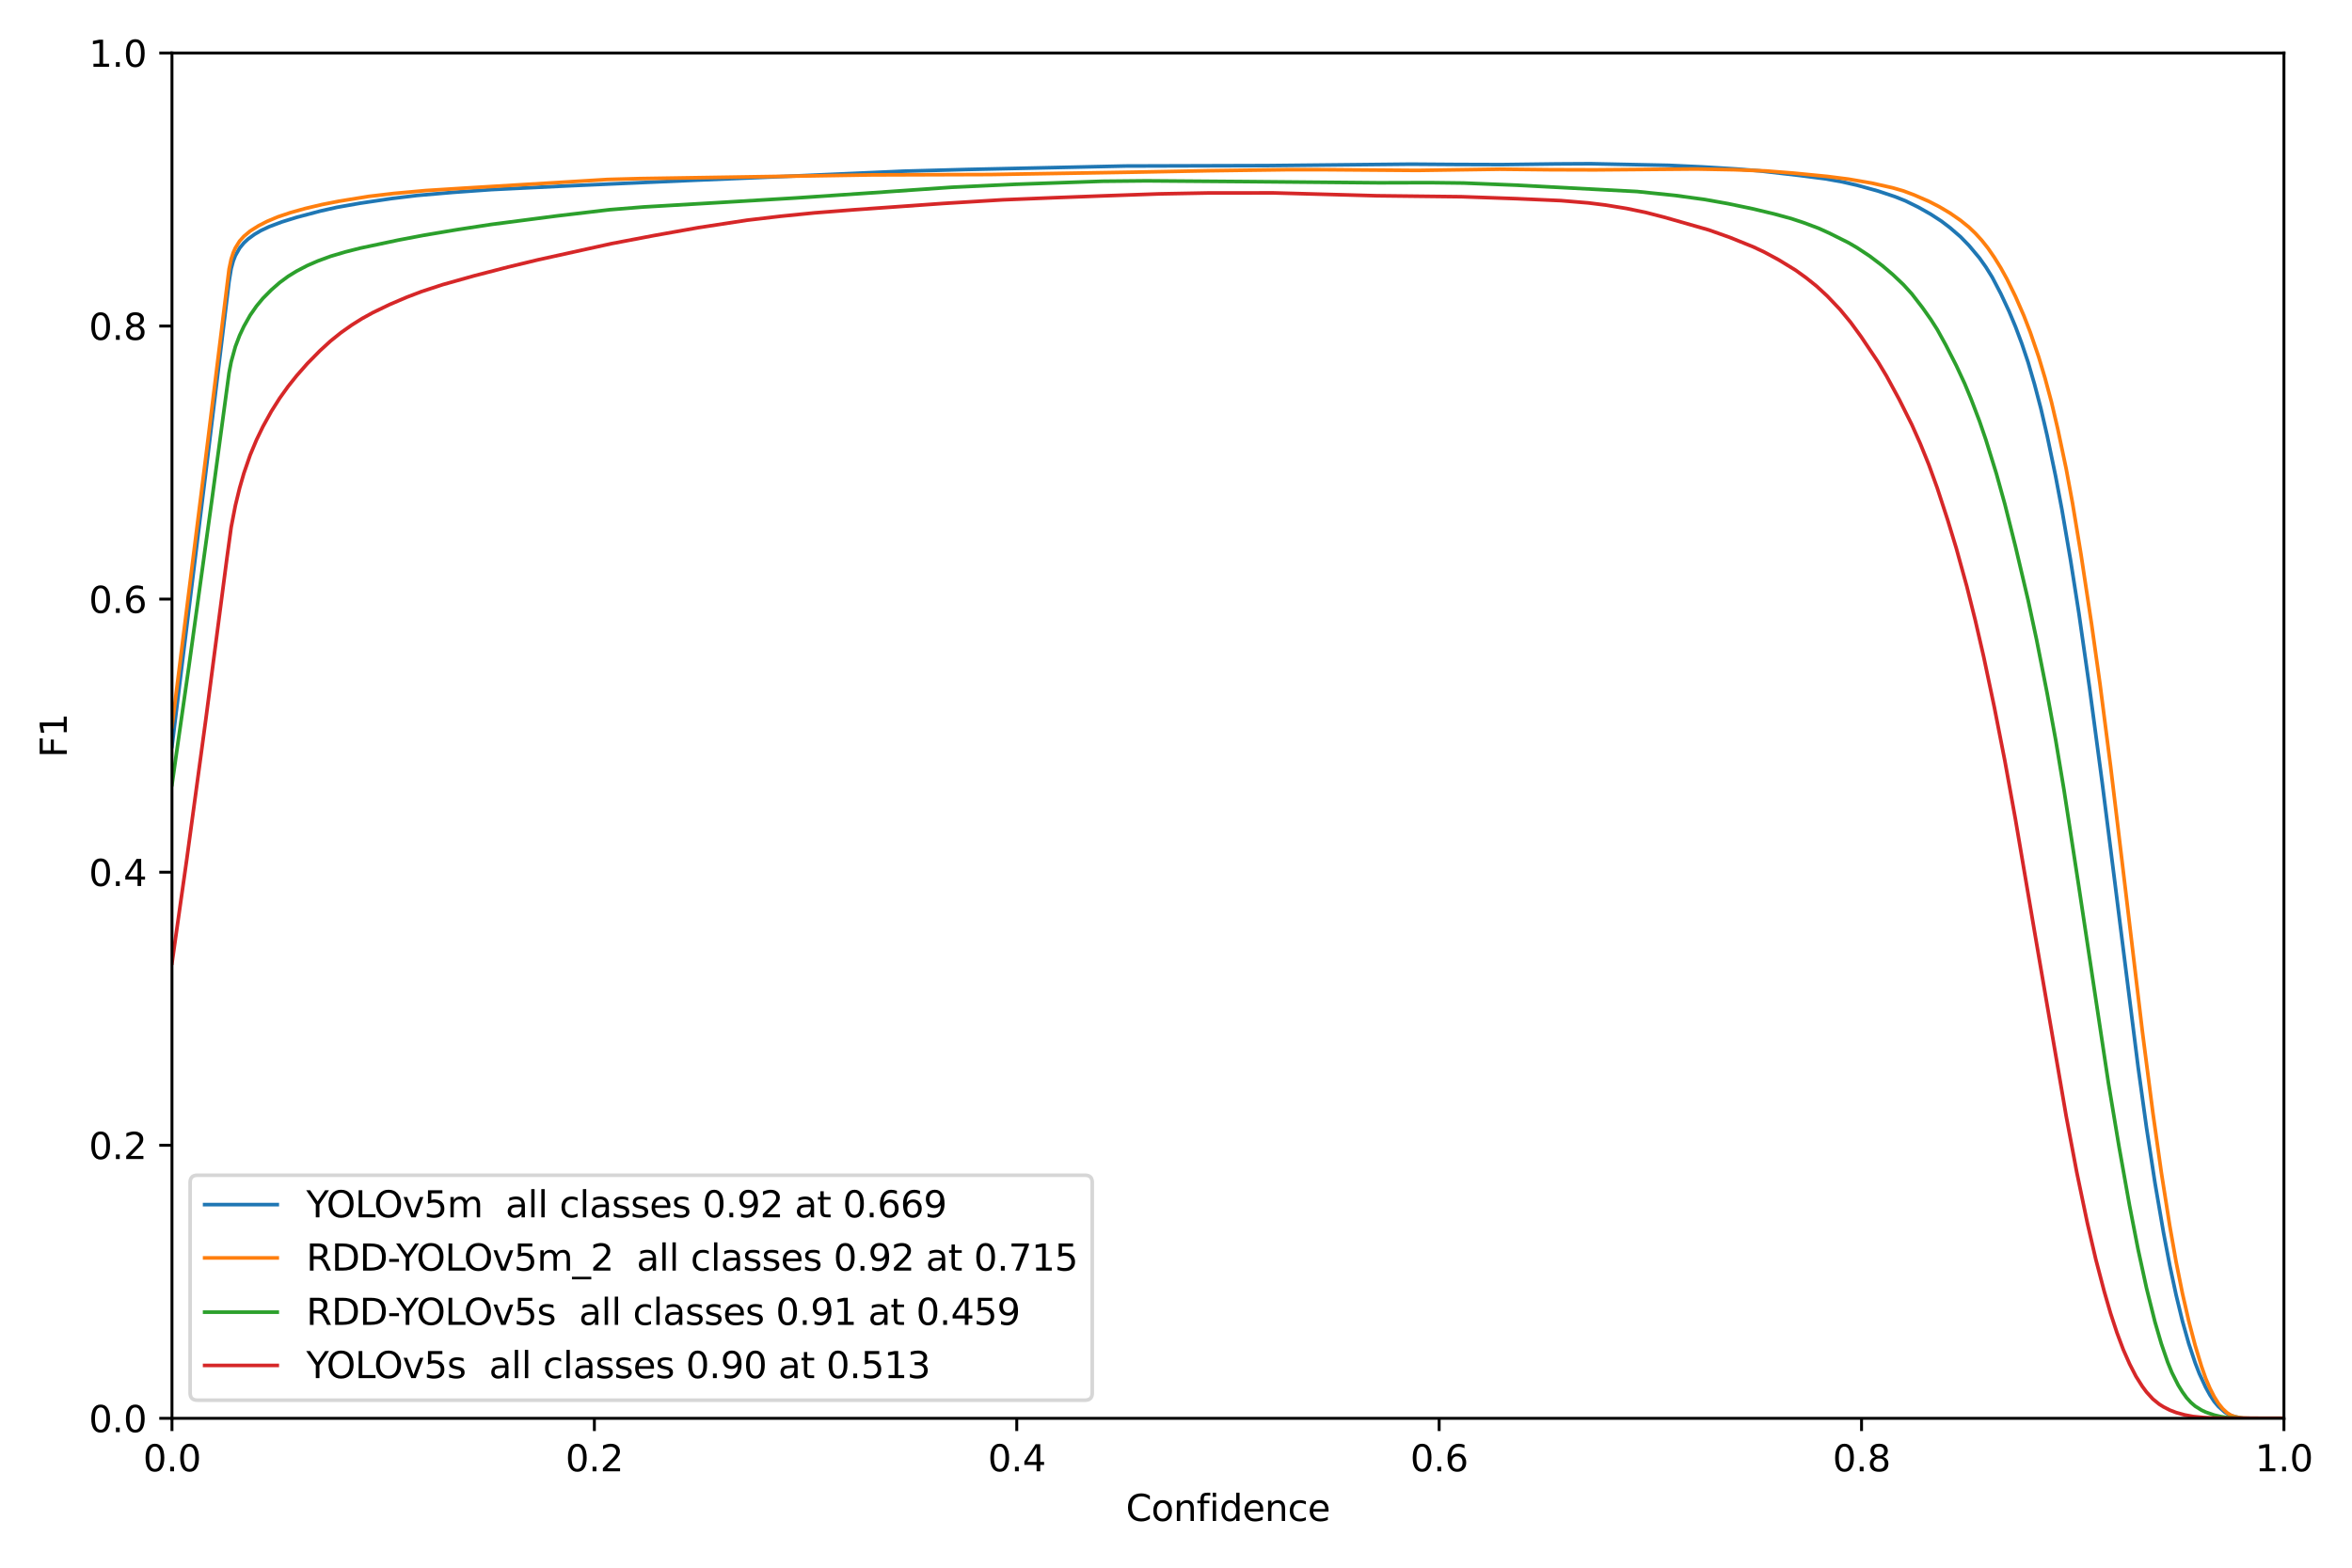 <?xml version="1.0" encoding="utf-8" standalone="no"?>
<!DOCTYPE svg PUBLIC "-//W3C//DTD SVG 1.1//EN"
  "http://www.w3.org/Graphics/SVG/1.1/DTD/svg11.dtd">
<svg height="432pt" version="1.1" viewBox="0 0 648 432" width="648pt" xmlns="http://www.w3.org/2000/svg" xmlns:xlink="http://www.w3.org/1999/xlink">
 <defs>
  <style type="text/css">*{stroke-linecap:butt;stroke-linejoin:round;}</style>
 </defs>
 <g id="figure_1">
  <g id="patch_1">
   <path d="M 0 432 
L 648 432 
L 648 0 
L 0 0 
z
" style="fill:#ffffff;"/>
  </g>
  <g id="axes_1">
   <g id="patch_2">
    <path d="M 47.381 390.844 
L 629.248 390.844 
L 629.248 14.599 
L 47.381 14.599 
z
" style="fill:#ffffff;"/>
   </g>
   <g id="matplotlib.axis_1">
    <g id="xtick_1">
     <g id="line2d_1">
      <defs>
       <path d="M 0 0 
L 0 3.5 
" id="m71d59188ed" style="stroke:#000000;stroke-width:0.8;"/>
      </defs>
      <g>
       <use style="stroke:#000000;stroke-width:0.8;" x="47.381" xlink:href="#m71d59188ed" y="390.844"/>
      </g>
     </g>
     <g id="text_1">
      <!-- 0.0 -->
      <g transform="translate(39.43 405.442)scale(0.1 -0.1)">
       <defs>
        <path d="M 2034 4250 
Q 1547 4250 1301 3770 
Q 1056 3291 1056 2328 
Q 1056 1369 1301 889 
Q 1547 409 2034 409 
Q 2525 409 2770 889 
Q 3016 1369 3016 2328 
Q 3016 3291 2770 3770 
Q 2525 4250 2034 4250 
z
M 2034 4750 
Q 2819 4750 3233 4129 
Q 3647 3509 3647 2328 
Q 3647 1150 3233 529 
Q 2819 -91 2034 -91 
Q 1250 -91 836 529 
Q 422 1150 422 2328 
Q 422 3509 836 4129 
Q 1250 4750 2034 4750 
z
" id="DejaVuSans-30" transform="scale(0.016)"/>
        <path d="M 684 794 
L 1344 794 
L 1344 0 
L 684 0 
L 684 794 
z
" id="DejaVuSans-2e" transform="scale(0.016)"/>
       </defs>
       <use xlink:href="#DejaVuSans-30"/>
       <use x="63.623" xlink:href="#DejaVuSans-2e"/>
       <use x="95.41" xlink:href="#DejaVuSans-30"/>
      </g>
     </g>
    </g>
    <g id="xtick_2">
     <g id="line2d_2">
      <g>
       <use style="stroke:#000000;stroke-width:0.8;" x="163.755" xlink:href="#m71d59188ed" y="390.844"/>
      </g>
     </g>
     <g id="text_2">
      <!-- 0.2 -->
      <g transform="translate(155.803 405.442)scale(0.1 -0.1)">
       <defs>
        <path d="M 1228 531 
L 3431 531 
L 3431 0 
L 469 0 
L 469 531 
Q 828 903 1448 1529 
Q 2069 2156 2228 2338 
Q 2531 2678 2651 2914 
Q 2772 3150 2772 3378 
Q 2772 3750 2511 3984 
Q 2250 4219 1831 4219 
Q 1534 4219 1204 4116 
Q 875 4013 500 3803 
L 500 4441 
Q 881 4594 1212 4672 
Q 1544 4750 1819 4750 
Q 2544 4750 2975 4387 
Q 3406 4025 3406 3419 
Q 3406 3131 3298 2873 
Q 3191 2616 2906 2266 
Q 2828 2175 2409 1742 
Q 1991 1309 1228 531 
z
" id="DejaVuSans-32" transform="scale(0.016)"/>
       </defs>
       <use xlink:href="#DejaVuSans-30"/>
       <use x="63.623" xlink:href="#DejaVuSans-2e"/>
       <use x="95.41" xlink:href="#DejaVuSans-32"/>
      </g>
     </g>
    </g>
    <g id="xtick_3">
     <g id="line2d_3">
      <g>
       <use style="stroke:#000000;stroke-width:0.8;" x="280.128" xlink:href="#m71d59188ed" y="390.844"/>
      </g>
     </g>
     <g id="text_3">
      <!-- 0.4 -->
      <g transform="translate(272.177 405.442)scale(0.1 -0.1)">
       <defs>
        <path d="M 2419 4116 
L 825 1625 
L 2419 1625 
L 2419 4116 
z
M 2253 4666 
L 3047 4666 
L 3047 1625 
L 3713 1625 
L 3713 1100 
L 3047 1100 
L 3047 0 
L 2419 0 
L 2419 1100 
L 313 1100 
L 313 1709 
L 2253 4666 
z
" id="DejaVuSans-34" transform="scale(0.016)"/>
       </defs>
       <use xlink:href="#DejaVuSans-30"/>
       <use x="63.623" xlink:href="#DejaVuSans-2e"/>
       <use x="95.41" xlink:href="#DejaVuSans-34"/>
      </g>
     </g>
    </g>
    <g id="xtick_4">
     <g id="line2d_4">
      <g>
       <use style="stroke:#000000;stroke-width:0.8;" x="396.502" xlink:href="#m71d59188ed" y="390.844"/>
      </g>
     </g>
     <g id="text_4">
      <!-- 0.6 -->
      <g transform="translate(388.55 405.442)scale(0.1 -0.1)">
       <defs>
        <path d="M 2113 2584 
Q 1688 2584 1439 2293 
Q 1191 2003 1191 1497 
Q 1191 994 1439 701 
Q 1688 409 2113 409 
Q 2538 409 2786 701 
Q 3034 994 3034 1497 
Q 3034 2003 2786 2293 
Q 2538 2584 2113 2584 
z
M 3366 4563 
L 3366 3988 
Q 3128 4100 2886 4159 
Q 2644 4219 2406 4219 
Q 1781 4219 1451 3797 
Q 1122 3375 1075 2522 
Q 1259 2794 1537 2939 
Q 1816 3084 2150 3084 
Q 2853 3084 3261 2657 
Q 3669 2231 3669 1497 
Q 3669 778 3244 343 
Q 2819 -91 2113 -91 
Q 1303 -91 875 529 
Q 447 1150 447 2328 
Q 447 3434 972 4092 
Q 1497 4750 2381 4750 
Q 2619 4750 2861 4703 
Q 3103 4656 3366 4563 
z
" id="DejaVuSans-36" transform="scale(0.016)"/>
       </defs>
       <use xlink:href="#DejaVuSans-30"/>
       <use x="63.623" xlink:href="#DejaVuSans-2e"/>
       <use x="95.41" xlink:href="#DejaVuSans-36"/>
      </g>
     </g>
    </g>
    <g id="xtick_5">
     <g id="line2d_5">
      <g>
       <use style="stroke:#000000;stroke-width:0.8;" x="512.875" xlink:href="#m71d59188ed" y="390.844"/>
      </g>
     </g>
     <g id="text_5">
      <!-- 0.8 -->
      <g transform="translate(504.923 405.442)scale(0.1 -0.1)">
       <defs>
        <path d="M 2034 2216 
Q 1584 2216 1326 1975 
Q 1069 1734 1069 1313 
Q 1069 891 1326 650 
Q 1584 409 2034 409 
Q 2484 409 2743 651 
Q 3003 894 3003 1313 
Q 3003 1734 2745 1975 
Q 2488 2216 2034 2216 
z
M 1403 2484 
Q 997 2584 770 2862 
Q 544 3141 544 3541 
Q 544 4100 942 4425 
Q 1341 4750 2034 4750 
Q 2731 4750 3128 4425 
Q 3525 4100 3525 3541 
Q 3525 3141 3298 2862 
Q 3072 2584 2669 2484 
Q 3125 2378 3379 2068 
Q 3634 1759 3634 1313 
Q 3634 634 3220 271 
Q 2806 -91 2034 -91 
Q 1263 -91 848 271 
Q 434 634 434 1313 
Q 434 1759 690 2068 
Q 947 2378 1403 2484 
z
M 1172 3481 
Q 1172 3119 1398 2916 
Q 1625 2713 2034 2713 
Q 2441 2713 2670 2916 
Q 2900 3119 2900 3481 
Q 2900 3844 2670 4047 
Q 2441 4250 2034 4250 
Q 1625 4250 1398 4047 
Q 1172 3844 1172 3481 
z
" id="DejaVuSans-38" transform="scale(0.016)"/>
       </defs>
       <use xlink:href="#DejaVuSans-30"/>
       <use x="63.623" xlink:href="#DejaVuSans-2e"/>
       <use x="95.41" xlink:href="#DejaVuSans-38"/>
      </g>
     </g>
    </g>
    <g id="xtick_6">
     <g id="line2d_6">
      <g>
       <use style="stroke:#000000;stroke-width:0.8;" x="629.248" xlink:href="#m71d59188ed" y="390.844"/>
      </g>
     </g>
     <g id="text_6">
      <!-- 1.0 -->
      <g transform="translate(621.297 405.442)scale(0.1 -0.1)">
       <defs>
        <path d="M 794 531 
L 1825 531 
L 1825 4091 
L 703 3866 
L 703 4441 
L 1819 4666 
L 2450 4666 
L 2450 531 
L 3481 531 
L 3481 0 
L 794 0 
L 794 531 
z
" id="DejaVuSans-31" transform="scale(0.016)"/>
       </defs>
       <use xlink:href="#DejaVuSans-31"/>
       <use x="63.623" xlink:href="#DejaVuSans-2e"/>
       <use x="95.41" xlink:href="#DejaVuSans-30"/>
      </g>
     </g>
    </g>
    <g id="text_7">
     <!-- Confidence -->
     <g transform="translate(310.201 419.12)scale(0.1 -0.1)">
      <defs>
       <path d="M 4122 4306 
L 4122 3641 
Q 3803 3938 3442 4084 
Q 3081 4231 2675 4231 
Q 1875 4231 1450 3742 
Q 1025 3253 1025 2328 
Q 1025 1406 1450 917 
Q 1875 428 2675 428 
Q 3081 428 3442 575 
Q 3803 722 4122 1019 
L 4122 359 
Q 3791 134 3420 21 
Q 3050 -91 2638 -91 
Q 1578 -91 968 557 
Q 359 1206 359 2328 
Q 359 3453 968 4101 
Q 1578 4750 2638 4750 
Q 3056 4750 3426 4639 
Q 3797 4528 4122 4306 
z
" id="DejaVuSans-43" transform="scale(0.016)"/>
       <path d="M 1959 3097 
Q 1497 3097 1228 2736 
Q 959 2375 959 1747 
Q 959 1119 1226 758 
Q 1494 397 1959 397 
Q 2419 397 2687 759 
Q 2956 1122 2956 1747 
Q 2956 2369 2687 2733 
Q 2419 3097 1959 3097 
z
M 1959 3584 
Q 2709 3584 3137 3096 
Q 3566 2609 3566 1747 
Q 3566 888 3137 398 
Q 2709 -91 1959 -91 
Q 1206 -91 779 398 
Q 353 888 353 1747 
Q 353 2609 779 3096 
Q 1206 3584 1959 3584 
z
" id="DejaVuSans-6f" transform="scale(0.016)"/>
       <path d="M 3513 2113 
L 3513 0 
L 2938 0 
L 2938 2094 
Q 2938 2591 2744 2837 
Q 2550 3084 2163 3084 
Q 1697 3084 1428 2787 
Q 1159 2491 1159 1978 
L 1159 0 
L 581 0 
L 581 3500 
L 1159 3500 
L 1159 2956 
Q 1366 3272 1645 3428 
Q 1925 3584 2291 3584 
Q 2894 3584 3203 3211 
Q 3513 2838 3513 2113 
z
" id="DejaVuSans-6e" transform="scale(0.016)"/>
       <path d="M 2375 4863 
L 2375 4384 
L 1825 4384 
Q 1516 4384 1395 4259 
Q 1275 4134 1275 3809 
L 1275 3500 
L 2222 3500 
L 2222 3053 
L 1275 3053 
L 1275 0 
L 697 0 
L 697 3053 
L 147 3053 
L 147 3500 
L 697 3500 
L 697 3744 
Q 697 4328 969 4595 
Q 1241 4863 1831 4863 
L 2375 4863 
z
" id="DejaVuSans-66" transform="scale(0.016)"/>
       <path d="M 603 3500 
L 1178 3500 
L 1178 0 
L 603 0 
L 603 3500 
z
M 603 4863 
L 1178 4863 
L 1178 4134 
L 603 4134 
L 603 4863 
z
" id="DejaVuSans-69" transform="scale(0.016)"/>
       <path d="M 2906 2969 
L 2906 4863 
L 3481 4863 
L 3481 0 
L 2906 0 
L 2906 525 
Q 2725 213 2448 61 
Q 2172 -91 1784 -91 
Q 1150 -91 751 415 
Q 353 922 353 1747 
Q 353 2572 751 3078 
Q 1150 3584 1784 3584 
Q 2172 3584 2448 3432 
Q 2725 3281 2906 2969 
z
M 947 1747 
Q 947 1113 1208 752 
Q 1469 391 1925 391 
Q 2381 391 2643 752 
Q 2906 1113 2906 1747 
Q 2906 2381 2643 2742 
Q 2381 3103 1925 3103 
Q 1469 3103 1208 2742 
Q 947 2381 947 1747 
z
" id="DejaVuSans-64" transform="scale(0.016)"/>
       <path d="M 3597 1894 
L 3597 1613 
L 953 1613 
Q 991 1019 1311 708 
Q 1631 397 2203 397 
Q 2534 397 2845 478 
Q 3156 559 3463 722 
L 3463 178 
Q 3153 47 2828 -22 
Q 2503 -91 2169 -91 
Q 1331 -91 842 396 
Q 353 884 353 1716 
Q 353 2575 817 3079 
Q 1281 3584 2069 3584 
Q 2775 3584 3186 3129 
Q 3597 2675 3597 1894 
z
M 3022 2063 
Q 3016 2534 2758 2815 
Q 2500 3097 2075 3097 
Q 1594 3097 1305 2825 
Q 1016 2553 972 2059 
L 3022 2063 
z
" id="DejaVuSans-65" transform="scale(0.016)"/>
       <path d="M 3122 3366 
L 3122 2828 
Q 2878 2963 2633 3030 
Q 2388 3097 2138 3097 
Q 1578 3097 1268 2742 
Q 959 2388 959 1747 
Q 959 1106 1268 751 
Q 1578 397 2138 397 
Q 2388 397 2633 464 
Q 2878 531 3122 666 
L 3122 134 
Q 2881 22 2623 -34 
Q 2366 -91 2075 -91 
Q 1284 -91 818 406 
Q 353 903 353 1747 
Q 353 2603 823 3093 
Q 1294 3584 2113 3584 
Q 2378 3584 2631 3529 
Q 2884 3475 3122 3366 
z
" id="DejaVuSans-63" transform="scale(0.016)"/>
      </defs>
      <use xlink:href="#DejaVuSans-43"/>
      <use x="69.824" xlink:href="#DejaVuSans-6f"/>
      <use x="131.006" xlink:href="#DejaVuSans-6e"/>
      <use x="194.385" xlink:href="#DejaVuSans-66"/>
      <use x="229.59" xlink:href="#DejaVuSans-69"/>
      <use x="257.373" xlink:href="#DejaVuSans-64"/>
      <use x="320.85" xlink:href="#DejaVuSans-65"/>
      <use x="382.373" xlink:href="#DejaVuSans-6e"/>
      <use x="445.752" xlink:href="#DejaVuSans-63"/>
      <use x="500.732" xlink:href="#DejaVuSans-65"/>
     </g>
    </g>
   </g>
   <g id="matplotlib.axis_2">
    <g id="ytick_1">
     <g id="line2d_7">
      <defs>
       <path d="M 0 0 
L -3.5 0 
" id="m067c892ce4" style="stroke:#000000;stroke-width:0.8;"/>
      </defs>
      <g>
       <use style="stroke:#000000;stroke-width:0.8;" x="47.381" xlink:href="#m067c892ce4" y="390.844"/>
      </g>
     </g>
     <g id="text_8">
      <!-- 0.0 -->
      <g transform="translate(24.478 394.643)scale(0.1 -0.1)">
       <use xlink:href="#DejaVuSans-30"/>
       <use x="63.623" xlink:href="#DejaVuSans-2e"/>
       <use x="95.41" xlink:href="#DejaVuSans-30"/>
      </g>
     </g>
    </g>
    <g id="ytick_2">
     <g id="line2d_8">
      <g>
       <use style="stroke:#000000;stroke-width:0.8;" x="47.381" xlink:href="#m067c892ce4" y="315.595"/>
      </g>
     </g>
     <g id="text_9">
      <!-- 0.2 -->
      <g transform="translate(24.478 319.394)scale(0.1 -0.1)">
       <use xlink:href="#DejaVuSans-30"/>
       <use x="63.623" xlink:href="#DejaVuSans-2e"/>
       <use x="95.41" xlink:href="#DejaVuSans-32"/>
      </g>
     </g>
    </g>
    <g id="ytick_3">
     <g id="line2d_9">
      <g>
       <use style="stroke:#000000;stroke-width:0.8;" x="47.381" xlink:href="#m067c892ce4" y="240.346"/>
      </g>
     </g>
     <g id="text_10">
      <!-- 0.4 -->
      <g transform="translate(24.478 244.145)scale(0.1 -0.1)">
       <use xlink:href="#DejaVuSans-30"/>
       <use x="63.623" xlink:href="#DejaVuSans-2e"/>
       <use x="95.41" xlink:href="#DejaVuSans-34"/>
      </g>
     </g>
    </g>
    <g id="ytick_4">
     <g id="line2d_10">
      <g>
       <use style="stroke:#000000;stroke-width:0.8;" x="47.381" xlink:href="#m067c892ce4" y="165.097"/>
      </g>
     </g>
     <g id="text_11">
      <!-- 0.6 -->
      <g transform="translate(24.478 168.896)scale(0.1 -0.1)">
       <use xlink:href="#DejaVuSans-30"/>
       <use x="63.623" xlink:href="#DejaVuSans-2e"/>
       <use x="95.41" xlink:href="#DejaVuSans-36"/>
      </g>
     </g>
    </g>
    <g id="ytick_5">
     <g id="line2d_11">
      <g>
       <use style="stroke:#000000;stroke-width:0.8;" x="47.381" xlink:href="#m067c892ce4" y="89.848"/>
      </g>
     </g>
     <g id="text_12">
      <!-- 0.8 -->
      <g transform="translate(24.478 93.647)scale(0.1 -0.1)">
       <use xlink:href="#DejaVuSans-30"/>
       <use x="63.623" xlink:href="#DejaVuSans-2e"/>
       <use x="95.41" xlink:href="#DejaVuSans-38"/>
      </g>
     </g>
    </g>
    <g id="ytick_6">
     <g id="line2d_12">
      <g>
       <use style="stroke:#000000;stroke-width:0.8;" x="47.381" xlink:href="#m067c892ce4" y="14.599"/>
      </g>
     </g>
     <g id="text_13">
      <!-- 1.0 -->
      <g transform="translate(24.478 18.398)scale(0.1 -0.1)">
       <use xlink:href="#DejaVuSans-31"/>
       <use x="63.623" xlink:href="#DejaVuSans-2e"/>
       <use x="95.41" xlink:href="#DejaVuSans-30"/>
      </g>
     </g>
    </g>
    <g id="text_14">
     <!-- F1 -->
     <g transform="translate(18.398 208.779)rotate(-90)scale(0.1 -0.1)">
      <defs>
       <path d="M 628 4666 
L 3309 4666 
L 3309 4134 
L 1259 4134 
L 1259 2759 
L 3109 2759 
L 3109 2228 
L 1259 2228 
L 1259 0 
L 628 0 
L 628 4666 
z
" id="DejaVuSans-46" transform="scale(0.016)"/>
      </defs>
      <use xlink:href="#DejaVuSans-46"/>
      <use x="57.52" xlink:href="#DejaVuSans-31"/>
     </g>
    </g>
   </g>
   <g id="line2d_13">
    <path clip-path="url(#p88362863a9)" d="M 47.381 205.664 
L 56.7 130.155 
L 63.107 77.567 
L 63.69 74.034 
L 64.272 71.895 
L 64.855 70.413 
L 66.02 68.371 
L 67.185 66.951 
L 68.349 65.87 
L 70.097 64.592 
L 71.844 63.558 
L 74.174 62.459 
L 77.669 61.148 
L 81.746 59.881 
L 88.153 58.182 
L 92.812 57.131 
L 99.219 55.998 
L 107.956 54.701 
L 114.945 53.858 
L 124.847 53.003 
L 135.331 52.249 
L 156.299 51.221 
L 191.246 49.67 
L 220.369 48.44 
L 248.909 47.175 
L 266.382 46.704 
L 310.066 45.749 
L 349.09 45.634 
L 388.697 45.232 
L 401.511 45.324 
L 413.742 45.361 
L 428.886 45.169 
L 438.205 45.116 
L 459.756 45.561 
L 469.075 46.001 
L 478.394 46.569 
L 484.801 47.084 
L 495.867 48.358 
L 502.857 49.264 
L 507.516 50.104 
L 511.594 51.031 
L 517.418 52.637 
L 522.078 54.191 
L 524.99 55.357 
L 528.485 57.082 
L 531.979 59.058 
L 534.892 60.954 
L 537.221 62.729 
L 540.134 65.24 
L 542.463 67.637 
L 545.376 71.111 
L 547.123 73.576 
L 548.87 76.387 
L 551.2 80.836 
L 553.53 85.819 
L 555.277 90.006 
L 557.025 94.671 
L 558.772 99.872 
L 560.519 105.856 
L 562.267 112.497 
L 564.014 120.051 
L 566.344 131.247 
L 568.091 140.487 
L 570.421 154.113 
L 572.751 168.933 
L 575.663 189.331 
L 579.158 215.512 
L 582.652 243.048 
L 589.059 293.934 
L 591.389 310.786 
L 593.719 325.969 
L 596.049 339.557 
L 597.796 348.73 
L 599.544 356.869 
L 601.291 364.088 
L 603.038 370.283 
L 604.786 375.543 
L 605.95 378.543 
L 607.698 382.324 
L 608.863 384.429 
L 610.028 386.21 
L 611.192 387.581 
L 612.94 389.14 
L 614.105 389.857 
L 615.27 390.271 
L 617.017 390.69 
L 618.182 390.827 
L 629.248 390.844 
L 629.248 390.844 
" style="fill:none;stroke:#1f77b4;stroke-linecap:square;"/>
   </g>
   <g id="line2d_14">
    <path clip-path="url(#p88362863a9)" d="M 47.381 200.249 
L 57.283 121.309 
L 63.107 74.195 
L 63.69 71.387 
L 64.272 69.614 
L 64.855 68.3 
L 66.02 66.429 
L 67.185 65.131 
L 68.932 63.666 
L 71.262 62.201 
L 73.591 61.006 
L 76.504 59.776 
L 79.998 58.603 
L 84.076 57.458 
L 88.735 56.362 
L 93.395 55.446 
L 101.549 54.124 
L 108.538 53.302 
L 117.275 52.512 
L 127.759 51.853 
L 151.057 50.453 
L 167.366 49.455 
L 176.103 49.218 
L 240.172 48.199 
L 272.789 48.094 
L 312.978 47.434 
L 333.364 47.045 
L 354.915 46.758 
L 365.981 46.769 
L 390.444 46.957 
L 398.598 46.838 
L 413.16 46.629 
L 427.138 46.773 
L 439.37 46.81 
L 467.327 46.579 
L 477.812 46.77 
L 486.548 47.106 
L 494.12 47.702 
L 503.439 48.617 
L 509.264 49.358 
L 515.671 50.454 
L 521.495 51.769 
L 524.408 52.611 
L 527.32 53.7 
L 531.397 55.475 
L 534.309 56.974 
L 537.221 58.701 
L 540.134 60.72 
L 542.463 62.599 
L 544.211 64.27 
L 545.958 66.181 
L 547.705 68.381 
L 549.453 70.924 
L 551.2 73.752 
L 552.948 76.918 
L 555.277 81.686 
L 557.607 87.022 
L 559.354 91.546 
L 561.684 98.371 
L 563.432 104.214 
L 565.179 110.704 
L 566.926 118.151 
L 569.256 129.191 
L 571.003 138.658 
L 573.333 152.738 
L 576.246 171.936 
L 578.575 188.507 
L 581.488 211.126 
L 585.565 244.967 
L 590.224 284.044 
L 593.137 306.61 
L 595.466 323.07 
L 597.796 337.819 
L 599.544 347.749 
L 601.291 356.457 
L 603.038 364.068 
L 604.786 370.74 
L 606.533 376.514 
L 607.698 379.841 
L 608.863 382.567 
L 610.028 384.85 
L 611.192 386.716 
L 612.357 388.17 
L 613.522 389.261 
L 614.687 390.017 
L 615.852 390.422 
L 617.599 390.745 
L 619.929 390.83 
L 629.248 390.844 
L 629.248 390.844 
" style="fill:none;stroke:#ff7f0e;stroke-linecap:square;"/>
   </g>
   <g id="line2d_15">
    <path clip-path="url(#p88362863a9)" d="M 47.381 216.232 
L 52.041 183.657 
L 58.448 137.259 
L 63.107 102.755 
L 63.69 99.709 
L 64.855 95.496 
L 66.02 92.429 
L 67.185 89.946 
L 68.932 86.848 
L 70.679 84.334 
L 72.427 82.225 
L 74.756 79.878 
L 77.086 77.845 
L 79.416 76.131 
L 81.746 74.699 
L 84.658 73.18 
L 87.57 71.917 
L 91.065 70.629 
L 95.142 69.422 
L 99.219 68.385 
L 109.703 66.166 
L 116.693 64.839 
L 126.012 63.272 
L 135.331 61.849 
L 153.387 59.504 
L 167.948 57.79 
L 177.268 57.035 
L 197.071 55.88 
L 219.204 54.555 
L 237.842 53.296 
L 262.305 51.599 
L 279.779 50.784 
L 303.659 49.95 
L 315.891 49.832 
L 342.683 50.037 
L 379.96 50.369 
L 393.939 50.329 
L 403.258 50.441 
L 417.819 51.026 
L 451.019 52.776 
L 461.503 53.858 
L 469.657 54.973 
L 476.064 56.117 
L 483.054 57.574 
L 488.878 58.971 
L 493.538 60.244 
L 497.032 61.399 
L 501.11 62.935 
L 504.022 64.257 
L 509.264 66.878 
L 511.594 68.235 
L 515.088 70.545 
L 518.583 73.193 
L 521.495 75.669 
L 524.408 78.429 
L 526.737 80.991 
L 529.65 84.761 
L 531.979 88.057 
L 533.727 90.796 
L 536.056 95.011 
L 538.969 100.721 
L 541.299 105.731 
L 543.046 109.946 
L 545.376 116.065 
L 547.123 121.167 
L 550.035 130.56 
L 552.365 138.963 
L 555.277 150.572 
L 558.772 165.398 
L 561.102 176.3 
L 564.014 191.058 
L 566.344 203.807 
L 568.674 217.815 
L 572.751 244.379 
L 580.905 298.507 
L 583.817 315.984 
L 586.73 332.311 
L 589.059 344.254 
L 591.389 354.966 
L 593.719 364.29 
L 595.466 370.28 
L 597.214 375.364 
L 598.379 378.227 
L 600.126 381.707 
L 601.291 383.59 
L 602.456 385.205 
L 603.621 386.479 
L 604.786 387.486 
L 606.533 388.582 
L 607.698 389.131 
L 610.028 389.943 
L 611.775 390.356 
L 613.522 390.611 
L 618.182 390.844 
L 629.248 390.844 
L 629.248 390.844 
" style="fill:none;stroke:#2ca02c;stroke-linecap:square;"/>
   </g>
   <g id="line2d_16">
    <path clip-path="url(#p88362863a9)" d="M 47.381 265.406 
L 51.458 236.788 
L 56.7 198.272 
L 62.525 153.768 
L 63.69 145.283 
L 64.855 139.275 
L 66.02 134.479 
L 67.185 130.431 
L 68.932 125.371 
L 70.679 121.194 
L 72.427 117.577 
L 74.756 113.36 
L 77.086 109.683 
L 79.416 106.429 
L 81.746 103.515 
L 84.658 100.201 
L 88.153 96.643 
L 91.065 93.974 
L 93.977 91.636 
L 96.889 89.582 
L 99.802 87.756 
L 102.714 86.151 
L 107.374 83.902 
L 112.033 81.909 
L 116.11 80.353 
L 121.935 78.442 
L 130.672 75.988 
L 139.991 73.58 
L 148.145 71.612 
L 168.531 67.121 
L 180.18 64.906 
L 192.411 62.727 
L 205.808 60.677 
L 215.127 59.583 
L 224.446 58.652 
L 235.512 57.789 
L 259.975 56.057 
L 276.284 55.06 
L 290.263 54.491 
L 303.659 53.983 
L 319.385 53.428 
L 332.782 53.174 
L 350.838 53.157 
L 364.816 53.543 
L 379.378 53.946 
L 402.676 54.211 
L 417.819 54.745 
L 430.051 55.285 
L 437.623 55.916 
L 442.282 56.496 
L 448.107 57.445 
L 453.349 58.527 
L 458.591 59.877 
L 470.822 63.375 
L 476.647 65.443 
L 483.054 68.035 
L 485.966 69.405 
L 490.043 71.602 
L 494.703 74.453 
L 497.615 76.556 
L 500.527 78.891 
L 503.439 81.59 
L 506.934 85.267 
L 509.846 88.792 
L 512.759 92.782 
L 517.418 99.73 
L 519.748 103.607 
L 523.243 110.049 
L 526.737 117.041 
L 529.067 122.272 
L 531.397 128.02 
L 533.727 134.465 
L 536.639 143.391 
L 538.969 151.054 
L 541.881 161.6 
L 544.211 170.925 
L 546.541 181.044 
L 549.453 194.86 
L 552.365 209.704 
L 555.277 225.776 
L 560.519 256.607 
L 569.256 307.569 
L 572.168 323.025 
L 575.081 336.979 
L 577.41 347.008 
L 579.74 355.887 
L 581.488 361.918 
L 583.235 367.23 
L 584.982 371.9 
L 586.73 375.86 
L 588.477 379.27 
L 590.224 382.036 
L 591.389 383.606 
L 593.137 385.522 
L 594.884 386.943 
L 596.049 387.675 
L 597.796 388.574 
L 599.544 389.248 
L 601.873 389.896 
L 604.203 390.34 
L 607.115 390.621 
L 610.61 390.789 
L 626.336 390.844 
L 629.248 390.844 
L 629.248 390.844 
" style="fill:none;stroke:#d62728;stroke-linecap:square;"/>
   </g>
   <g id="patch_3">
    <path d="M 47.381 390.844 
L 47.381 14.599 
" style="fill:none;stroke:#000000;stroke-linecap:square;stroke-linejoin:miter;stroke-width:0.8;"/>
   </g>
   <g id="patch_4">
    <path d="M 629.248 390.844 
L 629.248 14.599 
" style="fill:none;stroke:#000000;stroke-linecap:square;stroke-linejoin:miter;stroke-width:0.8;"/>
   </g>
   <g id="patch_5">
    <path d="M 47.381 390.844 
L 629.248 390.844 
" style="fill:none;stroke:#000000;stroke-linecap:square;stroke-linejoin:miter;stroke-width:0.8;"/>
   </g>
   <g id="patch_6">
    <path d="M 47.381 14.599 
L 629.248 14.599 
" style="fill:none;stroke:#000000;stroke-linecap:square;stroke-linejoin:miter;stroke-width:0.8;"/>
   </g>
   <g id="legend_1">
    <g id="patch_7">
     <path d="M 54.381 385.844 
L 298.927 385.844 
Q 300.927 385.844 300.927 383.844 
L 300.927 325.853 
Q 300.927 323.853 298.927 323.853 
L 54.381 323.853 
Q 52.381 323.853 52.381 325.853 
L 52.381 383.844 
Q 52.381 385.844 54.381 385.844 
z
" style="fill:#ffffff;opacity:0.8;stroke:#cccccc;stroke-linejoin:miter;"/>
    </g>
    <g id="line2d_17">
     <path d="M 56.381 331.952 
L 76.381 331.952 
" style="fill:none;stroke:#1f77b4;stroke-linecap:square;"/>
    </g>
    <g id="line2d_18"/>
    <g id="text_15">
     <!-- YOLOv5m  all classes 0.92 at 0.669 -->
     <g transform="translate(84.381 335.452)scale(0.1 -0.1)">
      <defs>
       <path d="M -13 4666 
L 666 4666 
L 1959 2747 
L 3244 4666 
L 3922 4666 
L 2272 2222 
L 2272 0 
L 1638 0 
L 1638 2222 
L -13 4666 
z
" id="DejaVuSans-59" transform="scale(0.016)"/>
       <path d="M 2522 4238 
Q 1834 4238 1429 3725 
Q 1025 3213 1025 2328 
Q 1025 1447 1429 934 
Q 1834 422 2522 422 
Q 3209 422 3611 934 
Q 4013 1447 4013 2328 
Q 4013 3213 3611 3725 
Q 3209 4238 2522 4238 
z
M 2522 4750 
Q 3503 4750 4090 4092 
Q 4678 3434 4678 2328 
Q 4678 1225 4090 567 
Q 3503 -91 2522 -91 
Q 1538 -91 948 565 
Q 359 1222 359 2328 
Q 359 3434 948 4092 
Q 1538 4750 2522 4750 
z
" id="DejaVuSans-4f" transform="scale(0.016)"/>
       <path d="M 628 4666 
L 1259 4666 
L 1259 531 
L 3531 531 
L 3531 0 
L 628 0 
L 628 4666 
z
" id="DejaVuSans-4c" transform="scale(0.016)"/>
       <path d="M 191 3500 
L 800 3500 
L 1894 563 
L 2988 3500 
L 3597 3500 
L 2284 0 
L 1503 0 
L 191 3500 
z
" id="DejaVuSans-76" transform="scale(0.016)"/>
       <path d="M 691 4666 
L 3169 4666 
L 3169 4134 
L 1269 4134 
L 1269 2991 
Q 1406 3038 1543 3061 
Q 1681 3084 1819 3084 
Q 2600 3084 3056 2656 
Q 3513 2228 3513 1497 
Q 3513 744 3044 326 
Q 2575 -91 1722 -91 
Q 1428 -91 1123 -41 
Q 819 9 494 109 
L 494 744 
Q 775 591 1075 516 
Q 1375 441 1709 441 
Q 2250 441 2565 725 
Q 2881 1009 2881 1497 
Q 2881 1984 2565 2268 
Q 2250 2553 1709 2553 
Q 1456 2553 1204 2497 
Q 953 2441 691 2322 
L 691 4666 
z
" id="DejaVuSans-35" transform="scale(0.016)"/>
       <path d="M 3328 2828 
Q 3544 3216 3844 3400 
Q 4144 3584 4550 3584 
Q 5097 3584 5394 3201 
Q 5691 2819 5691 2113 
L 5691 0 
L 5113 0 
L 5113 2094 
Q 5113 2597 4934 2840 
Q 4756 3084 4391 3084 
Q 3944 3084 3684 2787 
Q 3425 2491 3425 1978 
L 3425 0 
L 2847 0 
L 2847 2094 
Q 2847 2600 2669 2842 
Q 2491 3084 2119 3084 
Q 1678 3084 1418 2786 
Q 1159 2488 1159 1978 
L 1159 0 
L 581 0 
L 581 3500 
L 1159 3500 
L 1159 2956 
Q 1356 3278 1631 3431 
Q 1906 3584 2284 3584 
Q 2666 3584 2933 3390 
Q 3200 3197 3328 2828 
z
" id="DejaVuSans-6d" transform="scale(0.016)"/>
       <path id="DejaVuSans-20" transform="scale(0.016)"/>
       <path d="M 2194 1759 
Q 1497 1759 1228 1600 
Q 959 1441 959 1056 
Q 959 750 1161 570 
Q 1363 391 1709 391 
Q 2188 391 2477 730 
Q 2766 1069 2766 1631 
L 2766 1759 
L 2194 1759 
z
M 3341 1997 
L 3341 0 
L 2766 0 
L 2766 531 
Q 2569 213 2275 61 
Q 1981 -91 1556 -91 
Q 1019 -91 701 211 
Q 384 513 384 1019 
Q 384 1609 779 1909 
Q 1175 2209 1959 2209 
L 2766 2209 
L 2766 2266 
Q 2766 2663 2505 2880 
Q 2244 3097 1772 3097 
Q 1472 3097 1187 3025 
Q 903 2953 641 2809 
L 641 3341 
Q 956 3463 1253 3523 
Q 1550 3584 1831 3584 
Q 2591 3584 2966 3190 
Q 3341 2797 3341 1997 
z
" id="DejaVuSans-61" transform="scale(0.016)"/>
       <path d="M 603 4863 
L 1178 4863 
L 1178 0 
L 603 0 
L 603 4863 
z
" id="DejaVuSans-6c" transform="scale(0.016)"/>
       <path d="M 2834 3397 
L 2834 2853 
Q 2591 2978 2328 3040 
Q 2066 3103 1784 3103 
Q 1356 3103 1142 2972 
Q 928 2841 928 2578 
Q 928 2378 1081 2264 
Q 1234 2150 1697 2047 
L 1894 2003 
Q 2506 1872 2764 1633 
Q 3022 1394 3022 966 
Q 3022 478 2636 193 
Q 2250 -91 1575 -91 
Q 1294 -91 989 -36 
Q 684 19 347 128 
L 347 722 
Q 666 556 975 473 
Q 1284 391 1588 391 
Q 1994 391 2212 530 
Q 2431 669 2431 922 
Q 2431 1156 2273 1281 
Q 2116 1406 1581 1522 
L 1381 1569 
Q 847 1681 609 1914 
Q 372 2147 372 2553 
Q 372 3047 722 3315 
Q 1072 3584 1716 3584 
Q 2034 3584 2315 3537 
Q 2597 3491 2834 3397 
z
" id="DejaVuSans-73" transform="scale(0.016)"/>
       <path d="M 703 97 
L 703 672 
Q 941 559 1184 500 
Q 1428 441 1663 441 
Q 2288 441 2617 861 
Q 2947 1281 2994 2138 
Q 2813 1869 2534 1725 
Q 2256 1581 1919 1581 
Q 1219 1581 811 2004 
Q 403 2428 403 3163 
Q 403 3881 828 4315 
Q 1253 4750 1959 4750 
Q 2769 4750 3195 4129 
Q 3622 3509 3622 2328 
Q 3622 1225 3098 567 
Q 2575 -91 1691 -91 
Q 1453 -91 1209 -44 
Q 966 3 703 97 
z
M 1959 2075 
Q 2384 2075 2632 2365 
Q 2881 2656 2881 3163 
Q 2881 3666 2632 3958 
Q 2384 4250 1959 4250 
Q 1534 4250 1286 3958 
Q 1038 3666 1038 3163 
Q 1038 2656 1286 2365 
Q 1534 2075 1959 2075 
z
" id="DejaVuSans-39" transform="scale(0.016)"/>
       <path d="M 1172 4494 
L 1172 3500 
L 2356 3500 
L 2356 3053 
L 1172 3053 
L 1172 1153 
Q 1172 725 1289 603 
Q 1406 481 1766 481 
L 2356 481 
L 2356 0 
L 1766 0 
Q 1100 0 847 248 
Q 594 497 594 1153 
L 594 3053 
L 172 3053 
L 172 3500 
L 594 3500 
L 594 4494 
L 1172 4494 
z
" id="DejaVuSans-74" transform="scale(0.016)"/>
      </defs>
      <use xlink:href="#DejaVuSans-59"/>
      <use x="55.584" xlink:href="#DejaVuSans-4f"/>
      <use x="134.295" xlink:href="#DejaVuSans-4c"/>
      <use x="186.383" xlink:href="#DejaVuSans-4f"/>
      <use x="265.094" xlink:href="#DejaVuSans-76"/>
      <use x="324.273" xlink:href="#DejaVuSans-35"/>
      <use x="387.896" xlink:href="#DejaVuSans-6d"/>
      <use x="485.309" xlink:href="#DejaVuSans-20"/>
      <use x="517.096" xlink:href="#DejaVuSans-20"/>
      <use x="548.883" xlink:href="#DejaVuSans-61"/>
      <use x="610.162" xlink:href="#DejaVuSans-6c"/>
      <use x="637.945" xlink:href="#DejaVuSans-6c"/>
      <use x="665.729" xlink:href="#DejaVuSans-20"/>
      <use x="697.516" xlink:href="#DejaVuSans-63"/>
      <use x="752.496" xlink:href="#DejaVuSans-6c"/>
      <use x="780.279" xlink:href="#DejaVuSans-61"/>
      <use x="841.559" xlink:href="#DejaVuSans-73"/>
      <use x="893.658" xlink:href="#DejaVuSans-73"/>
      <use x="945.758" xlink:href="#DejaVuSans-65"/>
      <use x="1007.281" xlink:href="#DejaVuSans-73"/>
      <use x="1059.381" xlink:href="#DejaVuSans-20"/>
      <use x="1091.168" xlink:href="#DejaVuSans-30"/>
      <use x="1154.791" xlink:href="#DejaVuSans-2e"/>
      <use x="1186.578" xlink:href="#DejaVuSans-39"/>
      <use x="1250.201" xlink:href="#DejaVuSans-32"/>
      <use x="1313.824" xlink:href="#DejaVuSans-20"/>
      <use x="1345.611" xlink:href="#DejaVuSans-61"/>
      <use x="1406.891" xlink:href="#DejaVuSans-74"/>
      <use x="1446.1" xlink:href="#DejaVuSans-20"/>
      <use x="1477.887" xlink:href="#DejaVuSans-30"/>
      <use x="1541.51" xlink:href="#DejaVuSans-2e"/>
      <use x="1573.297" xlink:href="#DejaVuSans-36"/>
      <use x="1636.92" xlink:href="#DejaVuSans-36"/>
      <use x="1700.543" xlink:href="#DejaVuSans-39"/>
     </g>
    </g>
    <g id="line2d_19">
     <path d="M 56.381 346.63 
L 76.381 346.63 
" style="fill:none;stroke:#ff7f0e;stroke-linecap:square;"/>
    </g>
    <g id="line2d_20"/>
    <g id="text_16">
     <!-- RDD-YOLOv5m_2  all classes 0.92 at 0.715 -->
     <g transform="translate(84.381 350.13)scale(0.1 -0.1)">
      <defs>
       <path d="M 2841 2188 
Q 3044 2119 3236 1894 
Q 3428 1669 3622 1275 
L 4263 0 
L 3584 0 
L 2988 1197 
Q 2756 1666 2539 1819 
Q 2322 1972 1947 1972 
L 1259 1972 
L 1259 0 
L 628 0 
L 628 4666 
L 2053 4666 
Q 2853 4666 3247 4331 
Q 3641 3997 3641 3322 
Q 3641 2881 3436 2590 
Q 3231 2300 2841 2188 
z
M 1259 4147 
L 1259 2491 
L 2053 2491 
Q 2509 2491 2742 2702 
Q 2975 2913 2975 3322 
Q 2975 3731 2742 3939 
Q 2509 4147 2053 4147 
L 1259 4147 
z
" id="DejaVuSans-52" transform="scale(0.016)"/>
       <path d="M 1259 4147 
L 1259 519 
L 2022 519 
Q 2988 519 3436 956 
Q 3884 1394 3884 2338 
Q 3884 3275 3436 3711 
Q 2988 4147 2022 4147 
L 1259 4147 
z
M 628 4666 
L 1925 4666 
Q 3281 4666 3915 4102 
Q 4550 3538 4550 2338 
Q 4550 1131 3912 565 
Q 3275 0 1925 0 
L 628 0 
L 628 4666 
z
" id="DejaVuSans-44" transform="scale(0.016)"/>
       <path d="M 313 2009 
L 1997 2009 
L 1997 1497 
L 313 1497 
L 313 2009 
z
" id="DejaVuSans-2d" transform="scale(0.016)"/>
       <path d="M 3263 -1063 
L 3263 -1509 
L -63 -1509 
L -63 -1063 
L 3263 -1063 
z
" id="DejaVuSans-5f" transform="scale(0.016)"/>
       <path d="M 525 4666 
L 3525 4666 
L 3525 4397 
L 1831 0 
L 1172 0 
L 2766 4134 
L 525 4134 
L 525 4666 
z
" id="DejaVuSans-37" transform="scale(0.016)"/>
      </defs>
      <use xlink:href="#DejaVuSans-52"/>
      <use x="69.482" xlink:href="#DejaVuSans-44"/>
      <use x="146.484" xlink:href="#DejaVuSans-44"/>
      <use x="223.486" xlink:href="#DejaVuSans-2d"/>
      <use x="247.695" xlink:href="#DejaVuSans-59"/>
      <use x="303.279" xlink:href="#DejaVuSans-4f"/>
      <use x="381.99" xlink:href="#DejaVuSans-4c"/>
      <use x="434.078" xlink:href="#DejaVuSans-4f"/>
      <use x="512.789" xlink:href="#DejaVuSans-76"/>
      <use x="571.969" xlink:href="#DejaVuSans-35"/>
      <use x="635.592" xlink:href="#DejaVuSans-6d"/>
      <use x="733.004" xlink:href="#DejaVuSans-5f"/>
      <use x="783.004" xlink:href="#DejaVuSans-32"/>
      <use x="846.627" xlink:href="#DejaVuSans-20"/>
      <use x="878.414" xlink:href="#DejaVuSans-20"/>
      <use x="910.201" xlink:href="#DejaVuSans-61"/>
      <use x="971.48" xlink:href="#DejaVuSans-6c"/>
      <use x="999.264" xlink:href="#DejaVuSans-6c"/>
      <use x="1027.047" xlink:href="#DejaVuSans-20"/>
      <use x="1058.834" xlink:href="#DejaVuSans-63"/>
      <use x="1113.814" xlink:href="#DejaVuSans-6c"/>
      <use x="1141.598" xlink:href="#DejaVuSans-61"/>
      <use x="1202.877" xlink:href="#DejaVuSans-73"/>
      <use x="1254.977" xlink:href="#DejaVuSans-73"/>
      <use x="1307.076" xlink:href="#DejaVuSans-65"/>
      <use x="1368.6" xlink:href="#DejaVuSans-73"/>
      <use x="1420.699" xlink:href="#DejaVuSans-20"/>
      <use x="1452.486" xlink:href="#DejaVuSans-30"/>
      <use x="1516.109" xlink:href="#DejaVuSans-2e"/>
      <use x="1547.896" xlink:href="#DejaVuSans-39"/>
      <use x="1611.52" xlink:href="#DejaVuSans-32"/>
      <use x="1675.143" xlink:href="#DejaVuSans-20"/>
      <use x="1706.93" xlink:href="#DejaVuSans-61"/>
      <use x="1768.209" xlink:href="#DejaVuSans-74"/>
      <use x="1807.418" xlink:href="#DejaVuSans-20"/>
      <use x="1839.205" xlink:href="#DejaVuSans-30"/>
      <use x="1902.828" xlink:href="#DejaVuSans-2e"/>
      <use x="1934.615" xlink:href="#DejaVuSans-37"/>
      <use x="1998.238" xlink:href="#DejaVuSans-31"/>
      <use x="2061.861" xlink:href="#DejaVuSans-35"/>
     </g>
    </g>
    <g id="line2d_21">
     <path d="M 56.381 361.586 
L 76.381 361.586 
" style="fill:none;stroke:#2ca02c;stroke-linecap:square;"/>
    </g>
    <g id="line2d_22"/>
    <g id="text_17">
     <!-- RDD-YOLOv5s  all classes 0.91 at 0.459 -->
     <g transform="translate(84.381 365.086)scale(0.1 -0.1)">
      <use xlink:href="#DejaVuSans-52"/>
      <use x="69.482" xlink:href="#DejaVuSans-44"/>
      <use x="146.484" xlink:href="#DejaVuSans-44"/>
      <use x="223.486" xlink:href="#DejaVuSans-2d"/>
      <use x="247.695" xlink:href="#DejaVuSans-59"/>
      <use x="303.279" xlink:href="#DejaVuSans-4f"/>
      <use x="381.99" xlink:href="#DejaVuSans-4c"/>
      <use x="434.078" xlink:href="#DejaVuSans-4f"/>
      <use x="512.789" xlink:href="#DejaVuSans-76"/>
      <use x="571.969" xlink:href="#DejaVuSans-35"/>
      <use x="635.592" xlink:href="#DejaVuSans-73"/>
      <use x="687.691" xlink:href="#DejaVuSans-20"/>
      <use x="719.479" xlink:href="#DejaVuSans-20"/>
      <use x="751.266" xlink:href="#DejaVuSans-61"/>
      <use x="812.545" xlink:href="#DejaVuSans-6c"/>
      <use x="840.328" xlink:href="#DejaVuSans-6c"/>
      <use x="868.111" xlink:href="#DejaVuSans-20"/>
      <use x="899.898" xlink:href="#DejaVuSans-63"/>
      <use x="954.879" xlink:href="#DejaVuSans-6c"/>
      <use x="982.662" xlink:href="#DejaVuSans-61"/>
      <use x="1043.941" xlink:href="#DejaVuSans-73"/>
      <use x="1096.041" xlink:href="#DejaVuSans-73"/>
      <use x="1148.141" xlink:href="#DejaVuSans-65"/>
      <use x="1209.664" xlink:href="#DejaVuSans-73"/>
      <use x="1261.764" xlink:href="#DejaVuSans-20"/>
      <use x="1293.551" xlink:href="#DejaVuSans-30"/>
      <use x="1357.174" xlink:href="#DejaVuSans-2e"/>
      <use x="1388.961" xlink:href="#DejaVuSans-39"/>
      <use x="1452.584" xlink:href="#DejaVuSans-31"/>
      <use x="1516.207" xlink:href="#DejaVuSans-20"/>
      <use x="1547.994" xlink:href="#DejaVuSans-61"/>
      <use x="1609.273" xlink:href="#DejaVuSans-74"/>
      <use x="1648.482" xlink:href="#DejaVuSans-20"/>
      <use x="1680.27" xlink:href="#DejaVuSans-30"/>
      <use x="1743.893" xlink:href="#DejaVuSans-2e"/>
      <use x="1775.68" xlink:href="#DejaVuSans-34"/>
      <use x="1839.303" xlink:href="#DejaVuSans-35"/>
      <use x="1902.926" xlink:href="#DejaVuSans-39"/>
     </g>
    </g>
    <g id="line2d_23">
     <path d="M 56.381 376.264 
L 76.381 376.264 
" style="fill:none;stroke:#d62728;stroke-linecap:square;"/>
    </g>
    <g id="line2d_24"/>
    <g id="text_18">
     <!-- YOLOv5s  all classes 0.90 at 0.513 -->
     <g transform="translate(84.381 379.764)scale(0.1 -0.1)">
      <defs>
       <path d="M 2597 2516 
Q 3050 2419 3304 2112 
Q 3559 1806 3559 1356 
Q 3559 666 3084 287 
Q 2609 -91 1734 -91 
Q 1441 -91 1130 -33 
Q 819 25 488 141 
L 488 750 
Q 750 597 1062 519 
Q 1375 441 1716 441 
Q 2309 441 2620 675 
Q 2931 909 2931 1356 
Q 2931 1769 2642 2001 
Q 2353 2234 1838 2234 
L 1294 2234 
L 1294 2753 
L 1863 2753 
Q 2328 2753 2575 2939 
Q 2822 3125 2822 3475 
Q 2822 3834 2567 4026 
Q 2313 4219 1838 4219 
Q 1578 4219 1281 4162 
Q 984 4106 628 3988 
L 628 4550 
Q 988 4650 1302 4700 
Q 1616 4750 1894 4750 
Q 2613 4750 3031 4423 
Q 3450 4097 3450 3541 
Q 3450 3153 3228 2886 
Q 3006 2619 2597 2516 
z
" id="DejaVuSans-33" transform="scale(0.016)"/>
      </defs>
      <use xlink:href="#DejaVuSans-59"/>
      <use x="55.584" xlink:href="#DejaVuSans-4f"/>
      <use x="134.295" xlink:href="#DejaVuSans-4c"/>
      <use x="186.383" xlink:href="#DejaVuSans-4f"/>
      <use x="265.094" xlink:href="#DejaVuSans-76"/>
      <use x="324.273" xlink:href="#DejaVuSans-35"/>
      <use x="387.896" xlink:href="#DejaVuSans-73"/>
      <use x="439.996" xlink:href="#DejaVuSans-20"/>
      <use x="471.783" xlink:href="#DejaVuSans-20"/>
      <use x="503.57" xlink:href="#DejaVuSans-61"/>
      <use x="564.85" xlink:href="#DejaVuSans-6c"/>
      <use x="592.633" xlink:href="#DejaVuSans-6c"/>
      <use x="620.416" xlink:href="#DejaVuSans-20"/>
      <use x="652.203" xlink:href="#DejaVuSans-63"/>
      <use x="707.184" xlink:href="#DejaVuSans-6c"/>
      <use x="734.967" xlink:href="#DejaVuSans-61"/>
      <use x="796.246" xlink:href="#DejaVuSans-73"/>
      <use x="848.346" xlink:href="#DejaVuSans-73"/>
      <use x="900.445" xlink:href="#DejaVuSans-65"/>
      <use x="961.969" xlink:href="#DejaVuSans-73"/>
      <use x="1014.068" xlink:href="#DejaVuSans-20"/>
      <use x="1045.855" xlink:href="#DejaVuSans-30"/>
      <use x="1109.479" xlink:href="#DejaVuSans-2e"/>
      <use x="1141.266" xlink:href="#DejaVuSans-39"/>
      <use x="1204.889" xlink:href="#DejaVuSans-30"/>
      <use x="1268.512" xlink:href="#DejaVuSans-20"/>
      <use x="1300.299" xlink:href="#DejaVuSans-61"/>
      <use x="1361.578" xlink:href="#DejaVuSans-74"/>
      <use x="1400.787" xlink:href="#DejaVuSans-20"/>
      <use x="1432.574" xlink:href="#DejaVuSans-30"/>
      <use x="1496.197" xlink:href="#DejaVuSans-2e"/>
      <use x="1527.984" xlink:href="#DejaVuSans-35"/>
      <use x="1591.607" xlink:href="#DejaVuSans-31"/>
      <use x="1655.23" xlink:href="#DejaVuSans-33"/>
     </g>
    </g>
   </g>
  </g>
 </g>
 <defs>
  <clipPath id="p88362863a9">
   <rect height="376.245" width="581.867" x="47.381" y="14.599"/>
  </clipPath>
 </defs>
</svg>

